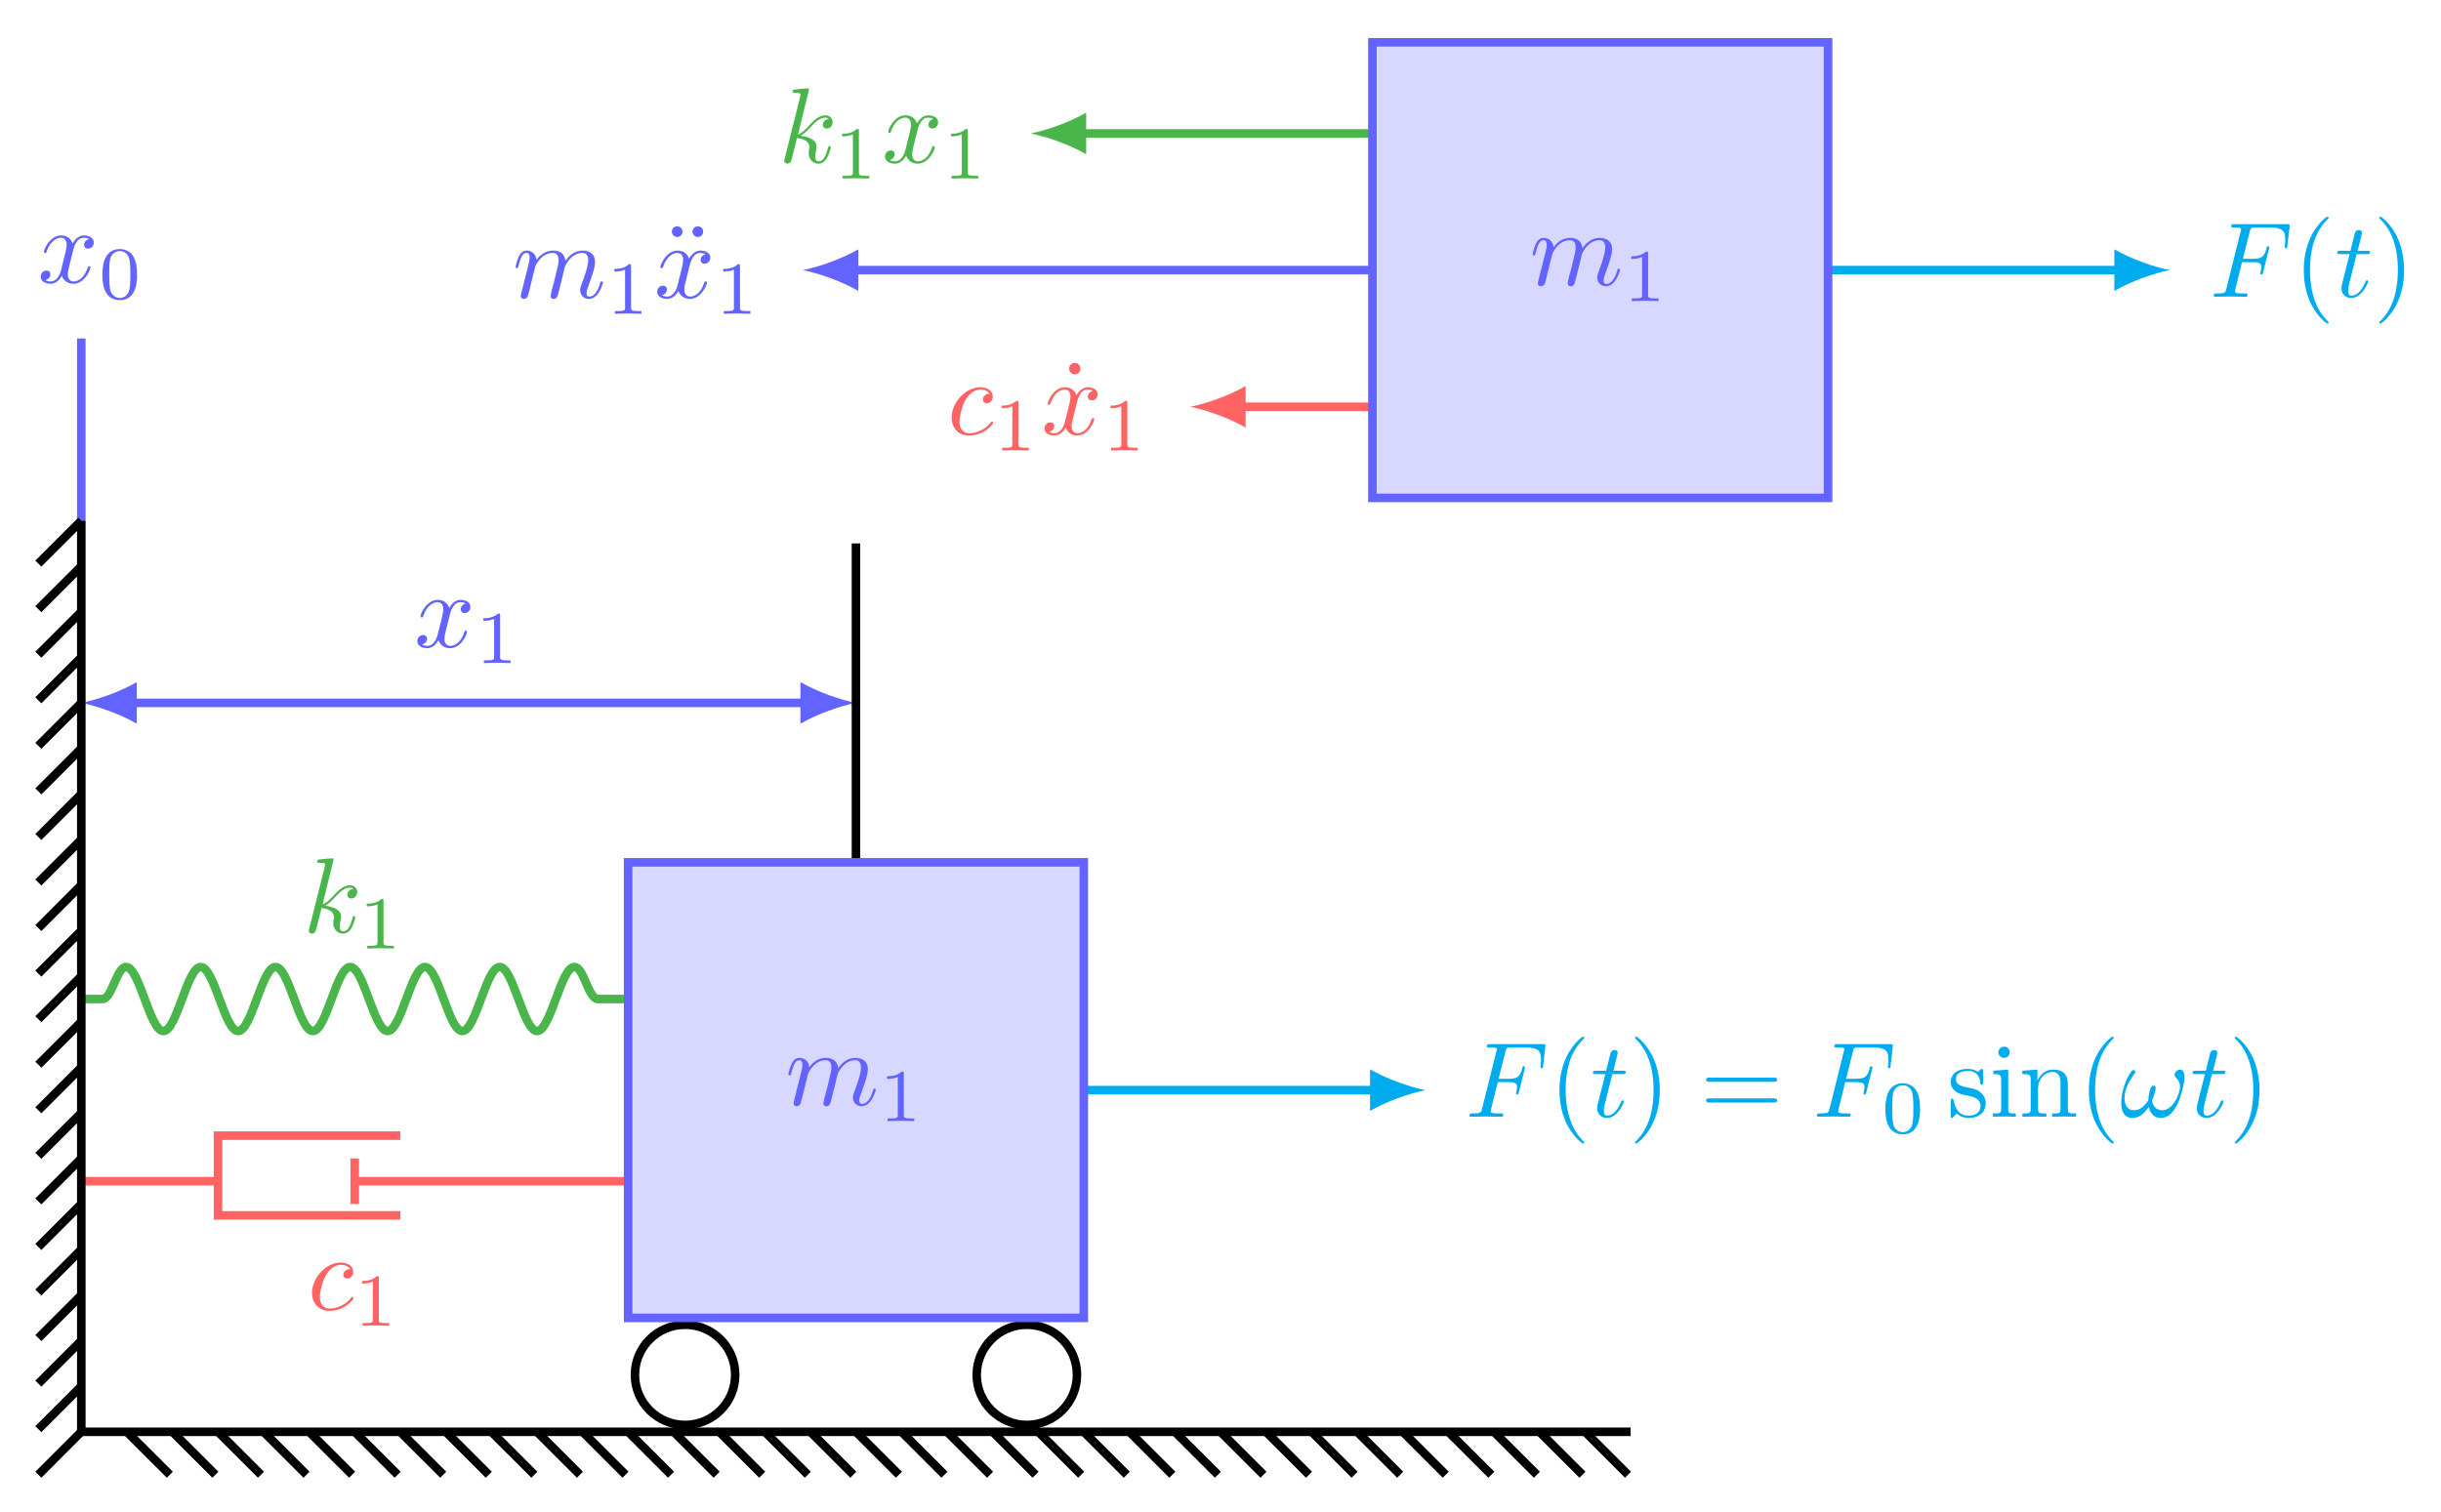 <?xml version="1.0" encoding="UTF-8"?>
<svg xmlns="http://www.w3.org/2000/svg" xmlns:xlink="http://www.w3.org/1999/xlink" width="227.77pt" height="141.14pt" viewBox="0 0 227.77 141.14" version="1.1">
<defs>
<clipPath id="clip1">
  <path d="M 47 112 L 112 112 L 112 140.641 L 47 140.641 Z M 47 112 "/>
</clipPath>
<clipPath id="clip2">
  <path d="M 0.5 78 L 70 78 L 70 108 L 0.5 108 Z M 0.5 78 "/>
</clipPath>
<clipPath id="clip3">
  <path d="M 0.5 37 L 164 37 L 164 140.641 L 0.5 140.641 Z M 0.5 37 "/>
</clipPath>
</defs>
<g id="surface1">
<path style="fill:none;stroke-width:0.797;stroke-linecap:butt;stroke-linejoin:miter;stroke:rgb(0%,67.058%,93.332%);stroke-opacity:1;stroke-miterlimit:10;" d="M 101.129 -101.75 L 128.359 -101.75 " transform="matrix(1,0,0,-1,0,0)"/>
<path style=" stroke:none;fill-rule:nonzero;fill:rgb(0%,67.058%,93.332%);fill-opacity:1;" d="M 133.02 101.75 C 131.641 101.488 129.395 100.711 127.84 99.805 L 127.84 103.691 C 129.395 102.785 131.641 102.008 133.02 101.75 "/>
<path style=" stroke:none;fill-rule:nonzero;fill:rgb(0%,67.058%,93.332%);fill-opacity:1;" d="M 139.754 101.004 L 140.723 101.004 C 141.473 101.004 141.551 101.16 141.551 101.441 C 141.551 101.52 141.551 101.629 141.488 101.941 C 141.457 101.988 141.457 102.02 141.457 102.051 C 141.457 102.129 141.52 102.16 141.566 102.16 C 141.676 102.16 141.676 102.129 141.723 101.957 L 142.27 99.785 C 142.301 99.676 142.301 99.66 142.301 99.629 C 142.301 99.613 142.285 99.52 142.176 99.52 C 142.082 99.52 142.066 99.566 142.035 99.738 C 141.816 100.504 141.598 100.691 140.738 100.691 L 139.832 100.691 L 140.473 98.16 C 140.566 97.801 140.582 97.77 141.02 97.77 L 142.332 97.77 C 143.551 97.77 143.785 98.098 143.785 98.863 C 143.785 99.098 143.785 99.129 143.754 99.41 C 143.738 99.535 143.738 99.551 143.738 99.582 C 143.738 99.629 143.77 99.707 143.863 99.707 C 143.973 99.707 143.973 99.645 143.988 99.457 L 144.191 97.723 C 144.223 97.457 144.176 97.457 143.926 97.457 L 139.035 97.457 C 138.848 97.457 138.738 97.457 138.738 97.66 C 138.738 97.77 138.832 97.77 139.02 97.77 C 139.395 97.77 139.676 97.77 139.676 97.941 C 139.676 97.988 139.676 98.004 139.613 98.191 L 138.301 103.457 C 138.207 103.848 138.191 103.926 137.395 103.926 C 137.223 103.926 137.113 103.926 137.113 104.113 C 137.113 104.238 137.238 104.238 137.27 104.238 C 137.551 104.238 138.301 104.207 138.582 104.207 C 138.91 104.207 139.738 104.238 140.066 104.238 C 140.16 104.238 140.27 104.238 140.27 104.051 C 140.27 103.973 140.223 103.941 140.223 103.941 C 140.191 103.926 140.16 103.926 139.941 103.926 C 139.723 103.926 139.676 103.926 139.426 103.91 C 139.129 103.879 139.098 103.832 139.098 103.707 C 139.098 103.691 139.098 103.629 139.145 103.488 Z M 139.754 101.004 "/>
<path style=" stroke:none;fill-rule:nonzero;fill:rgb(0%,67.058%,93.332%);fill-opacity:1;" d="M 147.824 106.629 C 147.824 106.598 147.824 106.582 147.652 106.41 C 146.418 105.16 146.09 103.27 146.09 101.738 C 146.09 100.004 146.465 98.27 147.699 97.035 C 147.824 96.91 147.824 96.895 147.824 96.863 C 147.824 96.785 147.793 96.754 147.73 96.754 C 147.621 96.754 146.73 97.441 146.137 98.707 C 145.637 99.801 145.512 100.91 145.512 101.738 C 145.512 102.52 145.621 103.723 146.168 104.863 C 146.777 106.082 147.621 106.738 147.73 106.738 C 147.793 106.738 147.824 106.707 147.824 106.629 Z M 147.824 106.629 "/>
<path style=" stroke:none;fill-rule:nonzero;fill:rgb(0%,67.058%,93.332%);fill-opacity:1;" d="M 150.449 100.254 L 151.387 100.254 C 151.59 100.254 151.699 100.254 151.699 100.051 C 151.699 99.941 151.59 99.941 151.418 99.941 L 150.543 99.941 C 150.902 98.52 150.949 98.332 150.949 98.27 C 150.949 98.098 150.824 98.004 150.652 98.004 C 150.621 98.004 150.34 98.004 150.262 98.363 L 149.871 99.941 L 148.934 99.941 C 148.73 99.941 148.637 99.941 148.637 100.129 C 148.637 100.254 148.715 100.254 148.918 100.254 L 149.793 100.254 C 149.074 103.082 149.027 103.254 149.027 103.426 C 149.027 103.973 149.402 104.348 149.949 104.348 C 150.965 104.348 151.527 102.895 151.527 102.816 C 151.527 102.707 151.449 102.707 151.418 102.707 C 151.324 102.707 151.309 102.738 151.262 102.848 C 150.84 103.895 150.309 104.129 149.965 104.129 C 149.762 104.129 149.652 104.004 149.652 103.676 C 149.652 103.426 149.684 103.363 149.715 103.191 Z M 150.449 100.254 "/>
<path style=" stroke:none;fill-rule:nonzero;fill:rgb(0%,67.058%,93.332%);fill-opacity:1;" d="M 154.875 101.738 C 154.875 100.973 154.766 99.77 154.219 98.629 C 153.625 97.41 152.766 96.754 152.672 96.754 C 152.609 96.754 152.562 96.801 152.562 96.863 C 152.562 96.895 152.562 96.91 152.75 97.098 C 153.734 98.082 154.297 99.66 154.297 101.738 C 154.297 103.457 153.938 105.207 152.703 106.457 C 152.562 106.582 152.562 106.598 152.562 106.629 C 152.562 106.691 152.609 106.738 152.672 106.738 C 152.766 106.738 153.672 106.051 154.25 104.785 C 154.766 103.691 154.875 102.582 154.875 101.738 Z M 154.875 101.738 "/>
<path style=" stroke:none;fill-rule:nonzero;fill:rgb(0%,67.058%,93.332%);fill-opacity:1;" d="M 165.48 100.973 C 165.637 100.973 165.824 100.973 165.824 100.785 C 165.824 100.582 165.637 100.582 165.496 100.582 L 159.527 100.582 C 159.387 100.582 159.199 100.582 159.199 100.785 C 159.199 100.973 159.387 100.973 159.527 100.973 Z M 165.496 102.91 C 165.637 102.91 165.824 102.91 165.824 102.707 C 165.824 102.52 165.637 102.52 165.48 102.52 L 159.527 102.52 C 159.387 102.52 159.199 102.52 159.199 102.707 C 159.199 102.91 159.387 102.91 159.527 102.91 Z M 165.496 102.91 "/>
<path style=" stroke:none;fill-rule:nonzero;fill:rgb(0%,67.058%,93.332%);fill-opacity:1;" d="M 172.176 101.004 L 173.145 101.004 C 173.895 101.004 173.973 101.16 173.973 101.441 C 173.973 101.52 173.973 101.629 173.91 101.941 C 173.879 101.988 173.879 102.02 173.879 102.051 C 173.879 102.129 173.941 102.16 173.988 102.16 C 174.098 102.16 174.098 102.129 174.145 101.957 L 174.691 99.785 C 174.723 99.676 174.723 99.66 174.723 99.629 C 174.723 99.613 174.707 99.52 174.598 99.52 C 174.504 99.52 174.488 99.566 174.457 99.738 C 174.238 100.504 174.02 100.691 173.16 100.691 L 172.254 100.691 L 172.895 98.16 C 172.988 97.801 173.004 97.77 173.441 97.77 L 174.754 97.77 C 175.973 97.77 176.207 98.098 176.207 98.863 C 176.207 99.098 176.207 99.129 176.176 99.41 C 176.16 99.535 176.16 99.551 176.16 99.582 C 176.16 99.629 176.191 99.707 176.285 99.707 C 176.395 99.707 176.395 99.645 176.41 99.457 L 176.613 97.723 C 176.645 97.457 176.598 97.457 176.348 97.457 L 171.457 97.457 C 171.27 97.457 171.16 97.457 171.16 97.66 C 171.16 97.77 171.254 97.77 171.441 97.77 C 171.816 97.77 172.098 97.77 172.098 97.941 C 172.098 97.988 172.098 98.004 172.035 98.191 L 170.723 103.457 C 170.629 103.848 170.613 103.926 169.816 103.926 C 169.645 103.926 169.535 103.926 169.535 104.113 C 169.535 104.238 169.66 104.238 169.691 104.238 C 169.973 104.238 170.723 104.207 171.004 104.207 C 171.332 104.207 172.16 104.238 172.488 104.238 C 172.582 104.238 172.691 104.238 172.691 104.051 C 172.691 103.973 172.645 103.941 172.645 103.941 C 172.613 103.926 172.582 103.926 172.363 103.926 C 172.145 103.926 172.098 103.926 171.848 103.91 C 171.551 103.879 171.52 103.832 171.52 103.707 C 171.52 103.691 171.52 103.629 171.566 103.488 Z M 172.176 101.004 "/>
<path style=" stroke:none;fill-rule:nonzero;fill:rgb(0%,67.058%,93.332%);fill-opacity:1;" d="M 179.16 103.516 C 179.16 102.75 179.066 102.188 178.754 101.703 C 178.535 101.391 178.098 101.109 177.551 101.109 C 175.926 101.109 175.926 103.016 175.926 103.516 C 175.926 104.016 175.926 105.875 177.551 105.875 C 179.16 105.875 179.16 104.016 179.16 103.516 Z M 177.551 105.672 C 177.223 105.672 176.801 105.484 176.66 104.922 C 176.566 104.516 176.566 103.938 176.566 103.422 C 176.566 102.906 176.566 102.375 176.66 102 C 176.816 101.453 177.254 101.297 177.551 101.297 C 177.926 101.297 178.285 101.531 178.41 101.938 C 178.52 102.312 178.535 102.812 178.535 103.422 C 178.535 103.938 178.535 104.453 178.441 104.891 C 178.301 105.531 177.832 105.672 177.551 105.672 Z M 177.551 105.672 "/>
<path style=" stroke:none;fill-rule:nonzero;fill:rgb(0%,67.058%,93.332%);fill-opacity:1;" d="M 185.289 102.957 C 185.289 102.441 184.992 102.129 184.867 102.02 C 184.539 101.691 184.148 101.613 183.727 101.535 C 183.164 101.426 182.508 101.301 182.508 100.723 C 182.508 100.363 182.758 99.957 183.617 99.957 C 184.711 99.957 184.773 100.863 184.789 101.16 C 184.789 101.254 184.898 101.254 184.898 101.254 C 185.039 101.254 185.039 101.207 185.039 101.02 L 185.039 100.004 C 185.039 99.848 185.039 99.77 184.93 99.77 C 184.883 99.77 184.852 99.77 184.727 99.895 C 184.695 99.926 184.602 100.02 184.555 100.051 C 184.18 99.77 183.773 99.77 183.617 99.77 C 182.398 99.77 182.023 100.441 182.023 101.004 C 182.023 101.348 182.18 101.629 182.445 101.848 C 182.773 102.098 183.055 102.16 183.773 102.301 C 183.992 102.348 184.805 102.504 184.805 103.223 C 184.805 103.723 184.461 104.129 183.68 104.129 C 182.836 104.129 182.477 103.566 182.289 102.707 C 182.258 102.582 182.258 102.551 182.148 102.551 C 182.023 102.551 182.023 102.613 182.023 102.785 L 182.023 104.113 C 182.023 104.285 182.023 104.348 182.133 104.348 C 182.18 104.348 182.195 104.332 182.383 104.145 C 182.398 104.129 182.398 104.113 182.586 103.926 C 183.023 104.332 183.477 104.348 183.68 104.348 C 184.82 104.348 185.289 103.676 185.289 102.957 Z M 185.289 102.957 "/>
<path style=" stroke:none;fill-rule:nonzero;fill:rgb(0%,67.058%,93.332%);fill-opacity:1;" d="M 188.09 104.238 L 188.09 103.926 C 187.418 103.926 187.387 103.879 187.387 103.488 L 187.387 99.832 L 185.996 99.941 L 185.996 100.254 C 186.637 100.254 186.73 100.316 186.73 100.801 L 186.73 103.488 C 186.73 103.926 186.621 103.926 185.949 103.926 L 185.949 104.238 L 187.043 104.207 C 187.402 104.207 187.746 104.223 188.09 104.238 Z M 187.527 98.223 C 187.527 97.941 187.309 97.691 187.012 97.691 C 186.668 97.691 186.465 97.973 186.465 98.223 C 186.465 98.488 186.699 98.738 186.996 98.738 C 187.34 98.738 187.527 98.473 187.527 98.223 Z M 187.527 98.223 "/>
<path style=" stroke:none;fill-rule:nonzero;fill:rgb(0%,67.058%,93.332%);fill-opacity:1;" d="M 193.719 104.238 L 193.719 103.926 C 193.203 103.926 192.953 103.926 192.953 103.629 L 192.953 101.723 C 192.953 100.863 192.953 100.566 192.641 100.207 C 192.5 100.035 192.172 99.832 191.594 99.832 C 190.859 99.832 190.391 100.254 190.109 100.879 L 190.109 99.832 L 188.703 99.941 L 188.703 100.254 C 189.406 100.254 189.484 100.316 189.484 100.816 L 189.484 103.488 C 189.484 103.926 189.375 103.926 188.703 103.926 L 188.703 104.238 L 189.844 104.207 L 190.953 104.238 L 190.953 103.926 C 190.281 103.926 190.172 103.926 190.172 103.488 L 190.172 101.645 C 190.172 100.613 190.891 100.051 191.516 100.051 C 192.156 100.051 192.266 100.582 192.266 101.16 L 192.266 103.488 C 192.266 103.926 192.156 103.926 191.484 103.926 L 191.484 104.238 L 192.609 104.207 Z M 193.719 104.238 "/>
<path style=" stroke:none;fill-rule:nonzero;fill:rgb(0%,67.058%,93.332%);fill-opacity:1;" d="M 197.227 106.629 C 197.227 106.598 197.227 106.582 197.055 106.41 C 195.82 105.16 195.492 103.27 195.492 101.738 C 195.492 100.004 195.867 98.27 197.102 97.035 C 197.227 96.91 197.227 96.895 197.227 96.863 C 197.227 96.785 197.195 96.754 197.133 96.754 C 197.023 96.754 196.133 97.441 195.539 98.707 C 195.039 99.801 194.914 100.91 194.914 101.738 C 194.914 102.52 195.023 103.723 195.57 104.863 C 196.18 106.082 197.023 106.738 197.133 106.738 C 197.195 106.738 197.227 106.707 197.227 106.629 Z M 197.227 106.629 "/>
<path style=" stroke:none;fill-rule:nonzero;fill:rgb(0%,67.058%,93.332%);fill-opacity:1;" d="M 203.836 100.535 C 203.836 100.082 203.664 99.832 203.43 99.832 C 203.18 99.832 202.914 100.066 202.914 100.301 C 202.914 100.395 202.961 100.504 203.055 100.598 C 203.227 100.754 203.414 101.02 203.414 101.441 C 203.414 101.832 203.211 102.41 202.914 102.863 C 202.617 103.285 202.242 103.629 201.773 103.629 C 201.211 103.629 200.898 103.27 200.805 102.738 C 200.914 102.473 201.148 101.832 201.148 101.551 C 201.148 101.441 201.102 101.332 200.961 101.332 C 200.883 101.332 200.773 101.363 200.695 101.504 C 200.586 101.707 200.461 102.348 200.461 102.707 C 200.133 103.176 199.742 103.629 199.117 103.629 C 198.445 103.629 198.242 103.035 198.242 102.488 C 198.242 101.238 199.258 100.191 199.258 100.066 C 199.258 99.957 199.18 99.879 199.07 99.879 C 198.945 99.879 198.867 100.004 198.805 100.098 C 198.305 100.832 197.93 102.02 197.93 102.926 C 197.93 103.613 198.148 104.348 198.977 104.348 C 199.68 104.348 200.148 103.848 200.508 103.301 C 200.602 103.879 200.992 104.348 201.602 104.348 C 202.383 104.348 202.852 103.738 203.211 102.988 C 203.461 102.504 203.836 101.145 203.836 100.535 Z M 203.836 100.535 "/>
<path style=" stroke:none;fill-rule:nonzero;fill:rgb(0%,67.058%,93.332%);fill-opacity:1;" d="M 206.402 100.254 L 207.34 100.254 C 207.543 100.254 207.652 100.254 207.652 100.051 C 207.652 99.941 207.543 99.941 207.371 99.941 L 206.496 99.941 C 206.855 98.52 206.902 98.332 206.902 98.27 C 206.902 98.098 206.777 98.004 206.605 98.004 C 206.574 98.004 206.293 98.004 206.215 98.363 L 205.824 99.941 L 204.887 99.941 C 204.684 99.941 204.59 99.941 204.59 100.129 C 204.59 100.254 204.668 100.254 204.871 100.254 L 205.746 100.254 C 205.027 103.082 204.98 103.254 204.98 103.426 C 204.98 103.973 205.355 104.348 205.902 104.348 C 206.918 104.348 207.48 102.895 207.48 102.816 C 207.48 102.707 207.402 102.707 207.371 102.707 C 207.277 102.707 207.262 102.738 207.215 102.848 C 206.793 103.895 206.262 104.129 205.918 104.129 C 205.715 104.129 205.605 104.004 205.605 103.676 C 205.605 103.426 205.637 103.363 205.668 103.191 Z M 206.402 100.254 "/>
<path style=" stroke:none;fill-rule:nonzero;fill:rgb(0%,67.058%,93.332%);fill-opacity:1;" d="M 210.836 101.738 C 210.836 100.973 210.727 99.77 210.18 98.629 C 209.586 97.41 208.727 96.754 208.633 96.754 C 208.57 96.754 208.523 96.801 208.523 96.863 C 208.523 96.895 208.523 96.91 208.711 97.098 C 209.695 98.082 210.258 99.66 210.258 101.738 C 210.258 103.457 209.898 105.207 208.664 106.457 C 208.523 106.582 208.523 106.598 208.523 106.629 C 208.523 106.691 208.57 106.738 208.633 106.738 C 208.727 106.738 209.633 106.051 210.211 104.785 C 210.727 103.691 210.836 102.582 210.836 101.738 Z M 210.836 101.738 "/>
<path style="fill:none;stroke-width:0.797;stroke-linecap:butt;stroke-linejoin:miter;stroke:rgb(38.823%,38.823%,100%);stroke-opacity:1;stroke-miterlimit:10;" d="M 12.25 -65.605 L 75.207 -65.605 " transform="matrix(1,0,0,-1,0,0)"/>
<path style=" stroke:none;fill-rule:nonzero;fill:rgb(38.823%,38.823%,100%);fill-opacity:1;" d="M 7.586 65.605 C 8.969 65.867 11.211 66.641 12.766 67.551 L 12.766 63.664 C 11.211 64.57 8.969 65.348 7.586 65.605 "/>
<path style=" stroke:none;fill-rule:nonzero;fill:rgb(38.823%,38.823%,100%);fill-opacity:1;" d="M 79.871 65.605 C 78.488 65.348 76.242 64.57 74.688 63.664 L 74.688 67.551 C 76.242 66.641 78.488 65.867 79.871 65.605 "/>
<path style=" stroke:none;fill-rule:nonzero;fill:rgb(38.823%,38.823%,100%);fill-opacity:1;" d="M 41.973 57.379 C 42.035 57.129 42.27 56.207 42.957 56.207 C 43.004 56.207 43.254 56.207 43.457 56.332 C 43.176 56.395 42.988 56.629 42.988 56.879 C 42.988 57.035 43.098 57.223 43.363 57.223 C 43.582 57.223 43.895 57.051 43.895 56.645 C 43.895 56.129 43.316 55.988 42.973 55.988 C 42.395 55.988 42.051 56.52 41.926 56.738 C 41.676 56.082 41.145 55.988 40.848 55.988 C 39.816 55.988 39.238 57.27 39.238 57.52 C 39.238 57.629 39.348 57.629 39.363 57.629 C 39.441 57.629 39.473 57.598 39.488 57.52 C 39.832 56.457 40.488 56.207 40.832 56.207 C 41.02 56.207 41.363 56.301 41.363 56.879 C 41.363 57.191 41.191 57.848 40.832 59.254 C 40.676 59.863 40.316 60.285 39.879 60.285 C 39.816 60.285 39.598 60.285 39.379 60.16 C 39.629 60.098 39.848 59.895 39.848 59.613 C 39.848 59.348 39.629 59.27 39.488 59.27 C 39.176 59.27 38.941 59.52 38.941 59.848 C 38.941 60.301 39.426 60.504 39.863 60.504 C 40.535 60.504 40.895 59.801 40.91 59.754 C 41.035 60.113 41.395 60.504 41.988 60.504 C 43.02 60.504 43.582 59.223 43.582 58.973 C 43.582 58.863 43.504 58.863 43.473 58.863 C 43.379 58.863 43.363 58.91 43.332 58.973 C 43.004 60.051 42.332 60.285 42.02 60.285 C 41.629 60.285 41.473 59.973 41.473 59.629 C 41.473 59.41 41.52 59.191 41.629 58.754 Z M 41.973 57.379 "/>
<path style=" stroke:none;fill-rule:nonzero;fill:rgb(38.823%,38.823%,100%);fill-opacity:1;" d="M 46.668 57.449 C 46.668 57.262 46.668 57.262 46.465 57.262 C 46.012 57.699 45.387 57.699 45.105 57.699 L 45.105 57.949 C 45.262 57.949 45.73 57.949 46.105 57.762 L 46.105 61.309 C 46.105 61.543 46.105 61.637 45.418 61.637 L 45.152 61.637 L 45.152 61.887 C 45.277 61.887 46.137 61.855 46.387 61.855 C 46.605 61.855 47.48 61.887 47.637 61.887 L 47.637 61.637 L 47.371 61.637 C 46.668 61.637 46.668 61.543 46.668 61.309 Z M 46.668 57.449 "/>
<path style="fill:none;stroke-width:0.797;stroke-linecap:butt;stroke-linejoin:miter;stroke:rgb(38.823%,38.823%,100%);stroke-opacity:1;stroke-miterlimit:10;" d="M 7.586 -48.598 L 7.586 -31.59 " transform="matrix(1,0,0,-1,0,0)"/>
<path style=" stroke:none;fill-rule:nonzero;fill:rgb(38.823%,38.823%,100%);fill-opacity:1;" d="M 6.828 23.363 C 6.891 23.113 7.125 22.191 7.812 22.191 C 7.859 22.191 8.109 22.191 8.312 22.316 C 8.031 22.379 7.844 22.613 7.844 22.863 C 7.844 23.02 7.953 23.207 8.219 23.207 C 8.438 23.207 8.75 23.035 8.75 22.629 C 8.75 22.113 8.172 21.973 7.828 21.973 C 7.25 21.973 6.906 22.504 6.781 22.723 C 6.531 22.066 6 21.973 5.703 21.973 C 4.672 21.973 4.094 23.254 4.094 23.504 C 4.094 23.613 4.203 23.613 4.219 23.613 C 4.297 23.613 4.328 23.582 4.344 23.504 C 4.688 22.441 5.344 22.191 5.688 22.191 C 5.875 22.191 6.219 22.285 6.219 22.863 C 6.219 23.176 6.047 23.832 5.688 25.238 C 5.531 25.848 5.172 26.27 4.734 26.27 C 4.672 26.27 4.453 26.27 4.234 26.145 C 4.484 26.082 4.703 25.879 4.703 25.598 C 4.703 25.332 4.484 25.254 4.344 25.254 C 4.031 25.254 3.797 25.504 3.797 25.832 C 3.797 26.285 4.281 26.488 4.719 26.488 C 5.391 26.488 5.75 25.785 5.766 25.738 C 5.891 26.098 6.25 26.488 6.844 26.488 C 7.875 26.488 8.438 25.207 8.438 24.957 C 8.438 24.848 8.359 24.848 8.328 24.848 C 8.234 24.848 8.219 24.895 8.188 24.957 C 7.859 26.035 7.188 26.27 6.875 26.27 C 6.484 26.27 6.328 25.957 6.328 25.613 C 6.328 25.395 6.375 25.176 6.484 24.738 Z M 6.828 23.363 "/>
<path style=" stroke:none;fill-rule:nonzero;fill:rgb(38.823%,38.823%,100%);fill-opacity:1;" d="M 12.789 25.652 C 12.789 24.887 12.695 24.324 12.383 23.84 C 12.164 23.527 11.727 23.246 11.18 23.246 C 9.555 23.246 9.555 25.152 9.555 25.652 C 9.555 26.152 9.555 28.012 11.18 28.012 C 12.789 28.012 12.789 26.152 12.789 25.652 Z M 11.18 27.809 C 10.852 27.809 10.43 27.621 10.289 27.059 C 10.195 26.652 10.195 26.074 10.195 25.559 C 10.195 25.043 10.195 24.512 10.289 24.137 C 10.445 23.59 10.883 23.434 11.18 23.434 C 11.555 23.434 11.914 23.668 12.039 24.074 C 12.148 24.449 12.164 24.949 12.164 25.559 C 12.164 26.074 12.164 26.59 12.07 27.027 C 11.93 27.668 11.461 27.809 11.18 27.809 Z M 11.18 27.809 "/>
<g clip-path="url(#clip1)" clip-rule="nonzero">
<path style="fill:none;stroke-width:0.797;stroke-linecap:butt;stroke-linejoin:miter;stroke:rgb(0%,0%,0%);stroke-opacity:1;stroke-miterlimit:10;" d="M 100.492 -128.324 C 100.492 -125.742 98.398 -123.648 95.816 -123.648 C 93.23 -123.648 91.137 -125.742 91.137 -128.324 C 91.137 -130.906 93.23 -133 95.816 -133 C 98.398 -133 100.492 -130.906 100.492 -128.324 Z M 68.602 -128.324 C 68.602 -125.742 66.508 -123.648 63.926 -123.648 C 61.34 -123.648 59.246 -125.742 59.246 -128.324 C 59.246 -130.906 61.34 -133 63.926 -133 C 66.508 -133 68.602 -130.906 68.602 -128.324 Z M 68.602 -128.324 " transform="matrix(1,0,0,-1,0,0)"/>
</g>
<path style="fill:none;stroke-width:0.797;stroke-linecap:butt;stroke-linejoin:miter;stroke:rgb(100%,38.823%,38.823%);stroke-opacity:1;stroke-miterlimit:10;" d="M 7.586 -110.254 L 20.344 -110.254 M 37.352 -113.441 L 20.344 -113.441 L 20.344 -106 L 37.352 -106 " transform="matrix(1,0,0,-1,0,0)"/>
<path style="fill:none;stroke-width:0.797;stroke-linecap:butt;stroke-linejoin:miter;stroke:rgb(100%,38.823%,38.823%);stroke-opacity:1;stroke-miterlimit:10;" d="M 33.098 -112.379 L 33.098 -108.125 M 33.098 -110.254 L 58.609 -110.254 " transform="matrix(1,0,0,-1,0,0)"/>
<path style=" stroke:none;fill-rule:nonzero;fill:rgb(100%,38.823%,38.823%);fill-opacity:1;" d="M 32.66 118.465 C 32.488 118.465 32.363 118.465 32.223 118.59 C 32.051 118.746 32.035 118.918 32.035 118.98 C 32.035 119.23 32.223 119.34 32.41 119.34 C 32.691 119.34 32.957 119.09 32.957 118.699 C 32.957 118.215 32.488 117.84 31.785 117.84 C 30.441 117.84 29.113 119.262 29.113 120.668 C 29.113 121.574 29.691 122.355 30.738 122.355 C 32.16 122.355 32.988 121.293 32.988 121.184 C 32.988 121.121 32.941 121.043 32.879 121.043 C 32.816 121.043 32.801 121.074 32.738 121.152 C 31.957 122.137 30.863 122.137 30.754 122.137 C 30.129 122.137 29.848 121.652 29.848 121.043 C 29.848 120.637 30.051 119.668 30.395 119.059 C 30.707 118.48 31.254 118.059 31.801 118.059 C 32.129 118.059 32.52 118.184 32.66 118.465 Z M 32.66 118.465 "/>
<path style=" stroke:none;fill-rule:nonzero;fill:rgb(100%,38.823%,38.823%);fill-opacity:1;" d="M 35.348 119.305 C 35.348 119.117 35.348 119.117 35.145 119.117 C 34.691 119.555 34.066 119.555 33.785 119.555 L 33.785 119.805 C 33.941 119.805 34.41 119.805 34.785 119.617 L 34.785 123.164 C 34.785 123.398 34.785 123.492 34.098 123.492 L 33.832 123.492 L 33.832 123.742 C 33.957 123.742 34.816 123.711 35.066 123.711 C 35.285 123.711 36.16 123.742 36.316 123.742 L 36.316 123.492 L 36.051 123.492 C 35.348 123.492 35.348 123.398 35.348 123.164 Z M 35.348 119.305 "/>
<g clip-path="url(#clip2)" clip-rule="nonzero">
<path style="fill:none;stroke-width:0.797;stroke-linecap:butt;stroke-linejoin:miter;stroke:rgb(29.019%,70.979%,29.019%);stroke-opacity:1;stroke-miterlimit:10;" d="M 7.586 -93.246 L 9.578 -93.246 C 10.449 -93.246 10.887 -90.258 11.758 -90.258 C 12.391 -90.258 12.934 -91.715 13.5 -93.246 C 14.07 -94.773 14.613 -96.234 15.246 -96.234 C 15.875 -96.234 16.418 -94.773 16.988 -93.246 C 17.555 -91.715 18.102 -90.258 18.73 -90.258 C 19.363 -90.258 19.906 -91.715 20.477 -93.246 C 21.043 -94.773 21.586 -96.234 22.219 -96.234 C 22.852 -96.234 23.395 -94.773 23.961 -93.246 C 24.531 -91.715 25.074 -90.258 25.707 -90.258 C 26.336 -90.258 26.879 -91.715 27.449 -93.246 C 28.016 -94.773 28.562 -96.234 29.191 -96.234 C 29.824 -96.234 30.367 -94.773 30.938 -93.246 C 31.504 -91.715 32.047 -90.258 32.68 -90.258 C 33.312 -90.258 33.855 -91.715 34.422 -93.246 C 34.992 -94.773 35.535 -96.234 36.168 -96.234 C 36.797 -96.234 37.34 -94.773 37.91 -93.246 C 38.477 -91.715 39.023 -90.258 39.652 -90.258 C 40.285 -90.258 40.828 -91.715 41.398 -93.246 C 41.965 -94.773 42.508 -96.234 43.141 -96.234 C 43.77 -96.234 44.316 -94.773 44.883 -93.246 C 45.453 -91.715 45.996 -90.258 46.629 -90.258 C 47.258 -90.258 47.801 -91.715 48.371 -93.246 C 48.938 -94.773 49.484 -96.234 50.113 -96.234 C 50.746 -96.234 51.289 -94.773 51.859 -93.246 C 52.426 -91.715 52.969 -90.258 53.602 -90.258 C 54.473 -90.258 54.91 -93.246 55.781 -93.246 L 58.609 -93.246 " transform="matrix(1,0,0,-1,0,0)"/>
</g>
<path style=" stroke:none;fill-rule:nonzero;fill:rgb(29.019%,70.979%,29.019%);fill-opacity:1;" d="M 31.129 80.223 C 31.129 80.223 31.129 80.113 31.004 80.113 C 30.77 80.113 30.051 80.191 29.785 80.223 C 29.707 80.223 29.598 80.238 29.598 80.41 C 29.598 80.535 29.691 80.535 29.832 80.535 C 30.316 80.535 30.332 80.598 30.332 80.707 L 30.301 80.91 L 28.863 86.645 C 28.816 86.785 28.816 86.801 28.816 86.863 C 28.816 87.098 29.02 87.145 29.113 87.145 C 29.238 87.145 29.379 87.051 29.441 86.941 C 29.488 86.848 29.941 85.004 30.004 84.754 C 30.348 84.785 31.16 84.941 31.16 85.598 C 31.16 85.676 31.16 85.707 31.129 85.816 C 31.113 85.926 31.098 86.051 31.098 86.16 C 31.098 86.738 31.488 87.145 32.004 87.145 C 32.301 87.145 32.582 86.988 32.801 86.613 C 33.051 86.176 33.16 85.629 33.16 85.613 C 33.16 85.504 33.066 85.504 33.035 85.504 C 32.941 85.504 32.926 85.551 32.895 85.691 C 32.691 86.41 32.473 86.926 32.035 86.926 C 31.832 86.926 31.707 86.816 31.707 86.457 C 31.707 86.285 31.754 86.051 31.785 85.895 C 31.832 85.723 31.832 85.691 31.832 85.582 C 31.832 84.941 31.207 84.66 30.348 84.535 C 30.66 84.363 30.988 84.051 31.207 83.801 C 31.691 83.27 32.145 82.848 32.629 82.848 C 32.691 82.848 32.707 82.848 32.723 82.863 C 32.848 82.879 32.848 82.879 32.941 82.941 C 32.957 82.941 32.957 82.957 32.973 82.973 C 32.504 83.004 32.41 83.395 32.41 83.52 C 32.41 83.676 32.52 83.863 32.785 83.863 C 33.051 83.863 33.332 83.645 33.332 83.254 C 33.332 82.957 33.098 82.629 32.66 82.629 C 32.379 82.629 31.926 82.707 31.207 83.504 C 30.863 83.879 30.473 84.285 30.098 84.426 Z M 31.129 80.223 "/>
<path style=" stroke:none;fill-rule:nonzero;fill:rgb(29.019%,70.979%,29.019%);fill-opacity:1;" d="M 35.785 84.094 C 35.785 83.906 35.785 83.906 35.582 83.906 C 35.129 84.344 34.504 84.344 34.223 84.344 L 34.223 84.594 C 34.379 84.594 34.848 84.594 35.223 84.406 L 35.223 87.953 C 35.223 88.188 35.223 88.281 34.535 88.281 L 34.27 88.281 L 34.27 88.531 C 34.395 88.531 35.254 88.5 35.504 88.5 C 35.723 88.5 36.598 88.531 36.754 88.531 L 36.754 88.281 L 36.488 88.281 C 35.785 88.281 35.785 88.188 35.785 87.953 Z M 35.785 84.094 "/>
<path style="fill:none;stroke-width:0.797;stroke-linecap:butt;stroke-linejoin:miter;stroke:rgb(0%,0%,0%);stroke-opacity:1;stroke-miterlimit:10;" d="M 79.871 -101.75 L 79.871 -50.723 " transform="matrix(1,0,0,-1,0,0)"/>
<path style="fill-rule:nonzero;fill:rgb(84.312%,84.312%,100%);fill-opacity:1;stroke-width:0.797;stroke-linecap:butt;stroke-linejoin:miter;stroke:rgb(38.823%,38.823%,100%);stroke-opacity:1;stroke-miterlimit:10;" d="M 58.609 -80.488 L 101.129 -80.488 L 101.129 -123.008 L 58.609 -123.008 Z M 58.609 -80.488 " transform="matrix(1,0,0,-1,0,0)"/>
<path style=" stroke:none;fill-rule:nonzero;fill:rgb(38.823%,38.823%,100%);fill-opacity:1;" d="M 74.137 102.551 C 74.105 102.707 74.043 102.941 74.043 102.988 C 74.043 103.16 74.184 103.254 74.34 103.254 C 74.465 103.254 74.637 103.176 74.715 102.973 C 74.715 102.957 74.84 102.488 74.902 102.238 L 75.121 101.348 C 75.168 101.113 75.23 100.895 75.293 100.676 C 75.324 100.504 75.402 100.207 75.418 100.176 C 75.559 99.863 76.09 98.957 77.043 98.957 C 77.496 98.957 77.574 99.332 77.574 99.66 C 77.574 99.91 77.512 100.191 77.434 100.488 L 77.152 101.645 L 76.949 102.395 C 76.918 102.598 76.824 102.941 76.824 102.988 C 76.824 103.16 76.965 103.254 77.105 103.254 C 77.418 103.254 77.48 103.004 77.559 102.691 C 77.699 102.129 78.074 100.676 78.152 100.285 C 78.184 100.16 78.715 98.957 79.809 98.957 C 80.23 98.957 80.34 99.301 80.34 99.66 C 80.34 100.223 79.918 101.363 79.715 101.895 C 79.637 102.129 79.59 102.238 79.59 102.441 C 79.59 102.91 79.934 103.254 80.402 103.254 C 81.34 103.254 81.715 101.801 81.715 101.723 C 81.715 101.613 81.621 101.613 81.59 101.613 C 81.496 101.613 81.496 101.645 81.449 101.801 C 81.293 102.332 80.98 103.035 80.434 103.035 C 80.262 103.035 80.184 102.941 80.184 102.707 C 80.184 102.457 80.277 102.223 80.371 102.004 C 80.559 101.473 80.98 100.379 80.98 99.801 C 80.98 99.16 80.574 98.738 79.824 98.738 C 79.09 98.738 78.574 99.176 78.199 99.707 C 78.199 99.582 78.168 99.238 77.887 99.004 C 77.637 98.785 77.324 98.738 77.074 98.738 C 76.168 98.738 75.684 99.379 75.512 99.613 C 75.465 99.035 75.043 98.738 74.59 98.738 C 74.137 98.738 73.949 99.129 73.855 99.301 C 73.684 99.66 73.559 100.238 73.559 100.27 C 73.559 100.379 73.652 100.379 73.668 100.379 C 73.777 100.379 73.777 100.363 73.84 100.145 C 74.012 99.441 74.215 98.957 74.574 98.957 C 74.73 98.957 74.871 99.035 74.871 99.41 C 74.871 99.629 74.84 99.738 74.715 100.254 Z M 74.137 102.551 "/>
<path style=" stroke:none;fill-rule:nonzero;fill:rgb(38.823%,38.823%,100%);fill-opacity:1;" d="M 84.336 100.203 C 84.336 100.016 84.336 100.016 84.133 100.016 C 83.68 100.453 83.055 100.453 82.773 100.453 L 82.773 100.703 C 82.93 100.703 83.398 100.703 83.773 100.516 L 83.773 104.062 C 83.773 104.297 83.773 104.391 83.086 104.391 L 82.82 104.391 L 82.82 104.641 C 82.945 104.641 83.805 104.609 84.055 104.609 C 84.273 104.609 85.148 104.641 85.305 104.641 L 85.305 104.391 L 85.039 104.391 C 84.336 104.391 84.336 104.297 84.336 104.062 Z M 84.336 100.203 "/>
<path style="fill:none;stroke-width:0.797;stroke-linecap:butt;stroke-linejoin:miter;stroke:rgb(0%,0%,0%);stroke-opacity:1;stroke-miterlimit:10;" d="M 7.586 -48.598 L 7.586 -133.641 L 152.152 -133.641 " transform="matrix(1,0,0,-1,0,0)"/>
<g clip-path="url(#clip3)" clip-rule="nonzero">
<path style="fill:none;stroke-width:0.797;stroke-linecap:butt;stroke-linejoin:miter;stroke:rgb(0%,0%,0%);stroke-opacity:1;stroke-miterlimit:10;" d="M 7.586 -48.598 L 3.578 -52.605 M 7.586 -52.852 L 3.578 -56.859 M 7.586 -57.102 L 3.578 -61.109 M 7.586 -61.355 L 3.578 -65.363 M 7.586 -65.605 L 3.578 -69.613 M 7.586 -69.859 L 3.578 -73.867 M 7.586 -74.109 L 3.578 -78.121 M 7.586 -78.363 L 3.578 -82.371 M 7.586 -82.613 L 3.578 -86.625 M 7.586 -86.867 L 3.578 -90.875 M 7.586 -91.117 L 3.578 -95.129 M 7.586 -95.371 L 3.578 -99.379 M 7.586 -99.621 L 3.578 -103.633 M 7.586 -103.875 L 3.578 -107.883 M 7.586 -108.125 L 3.578 -112.137 M 7.586 -112.379 L 3.578 -116.387 M 7.586 -116.629 L 3.578 -120.641 M 7.586 -120.883 L 3.578 -124.891 M 7.586 -125.133 L 3.578 -129.145 M 7.586 -129.387 L 3.578 -133.395 M 7.586 -133.637 L 3.578 -137.648 M 11.836 -133.641 L 15.848 -137.648 M 16.09 -133.641 L 20.098 -137.648 M 20.34 -133.641 L 24.352 -137.648 M 24.594 -133.641 L 28.602 -137.648 M 28.844 -133.641 L 32.855 -137.648 M 33.098 -133.641 L 37.105 -137.648 M 37.348 -133.641 L 41.359 -137.648 M 41.602 -133.641 L 45.609 -137.648 M 45.852 -133.641 L 49.863 -137.648 M 50.105 -133.641 L 54.113 -137.648 M 54.359 -133.641 L 58.367 -137.648 M 58.609 -133.641 L 62.617 -137.648 M 62.863 -133.641 L 66.871 -137.648 M 67.113 -133.641 L 71.121 -137.648 M 71.367 -133.641 L 75.375 -137.648 M 75.617 -133.641 L 79.625 -137.648 M 79.871 -133.641 L 83.879 -137.648 M 84.121 -133.641 L 88.129 -137.648 M 88.375 -133.641 L 92.383 -137.648 M 92.625 -133.641 L 96.633 -137.648 M 96.879 -133.641 L 100.887 -137.648 M 101.129 -133.641 L 105.137 -137.648 M 105.383 -133.641 L 109.391 -137.648 M 109.633 -133.641 L 113.641 -137.648 M 113.887 -133.641 L 117.895 -137.648 M 118.137 -133.641 L 122.145 -137.648 M 122.391 -133.641 L 126.398 -137.648 M 126.641 -133.641 L 130.652 -137.648 M 130.895 -133.641 L 134.902 -137.648 M 135.145 -133.641 L 139.156 -137.648 M 139.398 -133.641 L 143.406 -137.648 M 143.648 -133.641 L 147.66 -137.648 M 147.902 -133.641 L 151.91 -137.648 " transform="matrix(1,0,0,-1,0,0)"/>
</g>
<path style="fill:none;stroke-width:0.797;stroke-linecap:butt;stroke-linejoin:miter;stroke:rgb(0%,67.058%,93.332%);stroke-opacity:1;stroke-miterlimit:10;" d="M 170.578 -25.211 L 197.809 -25.211 " transform="matrix(1,0,0,-1,0,0)"/>
<path style=" stroke:none;fill-rule:nonzero;fill:rgb(0%,67.058%,93.332%);fill-opacity:1;" d="M 202.469 25.211 C 201.09 24.953 198.844 24.176 197.289 23.27 L 197.289 27.156 C 198.844 26.246 201.09 25.473 202.469 25.211 "/>
<path style=" stroke:none;fill-rule:nonzero;fill:rgb(0%,67.058%,93.332%);fill-opacity:1;" d="M 209.203 24.469 L 210.172 24.469 C 210.922 24.469 211 24.625 211 24.906 C 211 24.984 211 25.094 210.938 25.406 C 210.906 25.453 210.906 25.484 210.906 25.516 C 210.906 25.594 210.969 25.625 211.016 25.625 C 211.125 25.625 211.125 25.594 211.172 25.422 L 211.719 23.25 C 211.75 23.141 211.75 23.125 211.75 23.094 C 211.75 23.078 211.734 22.984 211.625 22.984 C 211.531 22.984 211.516 23.031 211.484 23.203 C 211.266 23.969 211.047 24.156 210.188 24.156 L 209.281 24.156 L 209.922 21.625 C 210.016 21.266 210.031 21.234 210.469 21.234 L 211.781 21.234 C 213 21.234 213.234 21.562 213.234 22.328 C 213.234 22.562 213.234 22.594 213.203 22.875 C 213.188 23 213.188 23.016 213.188 23.047 C 213.188 23.094 213.219 23.172 213.312 23.172 C 213.422 23.172 213.422 23.109 213.438 22.922 L 213.641 21.188 C 213.672 20.922 213.625 20.922 213.375 20.922 L 208.484 20.922 C 208.297 20.922 208.188 20.922 208.188 21.125 C 208.188 21.234 208.281 21.234 208.469 21.234 C 208.844 21.234 209.125 21.234 209.125 21.406 C 209.125 21.453 209.125 21.469 209.062 21.656 L 207.75 26.922 C 207.656 27.312 207.641 27.391 206.844 27.391 C 206.672 27.391 206.562 27.391 206.562 27.578 C 206.562 27.703 206.688 27.703 206.719 27.703 C 207 27.703 207.75 27.672 208.031 27.672 C 208.359 27.672 209.188 27.703 209.516 27.703 C 209.609 27.703 209.719 27.703 209.719 27.516 C 209.719 27.438 209.672 27.406 209.672 27.406 C 209.641 27.391 209.609 27.391 209.391 27.391 C 209.172 27.391 209.125 27.391 208.875 27.375 C 208.578 27.344 208.547 27.297 208.547 27.172 C 208.547 27.156 208.547 27.094 208.594 26.953 Z M 209.203 24.469 "/>
<path style=" stroke:none;fill-rule:nonzero;fill:rgb(0%,67.058%,93.332%);fill-opacity:1;" d="M 217.277 30.094 C 217.277 30.062 217.277 30.047 217.105 29.875 C 215.871 28.625 215.543 26.734 215.543 25.203 C 215.543 23.469 215.918 21.734 217.152 20.5 C 217.277 20.375 217.277 20.359 217.277 20.328 C 217.277 20.25 217.246 20.219 217.184 20.219 C 217.074 20.219 216.184 20.906 215.59 22.172 C 215.09 23.266 214.965 24.375 214.965 25.203 C 214.965 25.984 215.074 27.188 215.621 28.328 C 216.23 29.547 217.074 30.203 217.184 30.203 C 217.246 30.203 217.277 30.172 217.277 30.094 Z M 217.277 30.094 "/>
<path style=" stroke:none;fill-rule:nonzero;fill:rgb(0%,67.058%,93.332%);fill-opacity:1;" d="M 219.898 23.719 L 220.836 23.719 C 221.039 23.719 221.148 23.719 221.148 23.516 C 221.148 23.406 221.039 23.406 220.867 23.406 L 219.992 23.406 C 220.352 21.984 220.398 21.797 220.398 21.734 C 220.398 21.562 220.273 21.469 220.102 21.469 C 220.07 21.469 219.789 21.469 219.711 21.828 L 219.32 23.406 L 218.383 23.406 C 218.18 23.406 218.086 23.406 218.086 23.594 C 218.086 23.719 218.164 23.719 218.367 23.719 L 219.242 23.719 C 218.523 26.547 218.477 26.719 218.477 26.891 C 218.477 27.438 218.852 27.812 219.398 27.812 C 220.414 27.812 220.977 26.359 220.977 26.281 C 220.977 26.172 220.898 26.172 220.867 26.172 C 220.773 26.172 220.758 26.203 220.711 26.312 C 220.289 27.359 219.758 27.594 219.414 27.594 C 219.211 27.594 219.102 27.469 219.102 27.141 C 219.102 26.891 219.133 26.828 219.164 26.656 Z M 219.898 23.719 "/>
<path style=" stroke:none;fill-rule:nonzero;fill:rgb(0%,67.058%,93.332%);fill-opacity:1;" d="M 224.324 25.203 C 224.324 24.438 224.215 23.234 223.668 22.094 C 223.074 20.875 222.215 20.219 222.121 20.219 C 222.059 20.219 222.012 20.266 222.012 20.328 C 222.012 20.359 222.012 20.375 222.199 20.562 C 223.184 21.547 223.746 23.125 223.746 25.203 C 223.746 26.922 223.387 28.672 222.152 29.922 C 222.012 30.047 222.012 30.062 222.012 30.094 C 222.012 30.156 222.059 30.203 222.121 30.203 C 222.215 30.203 223.121 29.516 223.699 28.25 C 224.215 27.156 224.324 26.047 224.324 25.203 Z M 224.324 25.203 "/>
<path style="fill:none;stroke-width:0.797;stroke-linecap:butt;stroke-linejoin:miter;stroke:rgb(100%,38.823%,38.823%);stroke-opacity:1;stroke-miterlimit:10;" d="M 128.059 -37.969 L 115.715 -37.969 " transform="matrix(1,0,0,-1,0,0)"/>
<path style=" stroke:none;fill-rule:nonzero;fill:rgb(100%,38.823%,38.823%);fill-opacity:1;" d="M 111.051 37.969 C 112.434 38.227 114.68 39.004 116.23 39.91 L 116.23 36.027 C 114.68 36.934 112.434 37.711 111.051 37.969 "/>
<path style=" stroke:none;fill-rule:nonzero;fill:rgb(100%,38.823%,38.823%);fill-opacity:1;" d="M 92.34 36.766 C 92.168 36.766 92.043 36.766 91.902 36.891 C 91.73 37.047 91.715 37.219 91.715 37.281 C 91.715 37.531 91.902 37.641 92.09 37.641 C 92.371 37.641 92.637 37.391 92.637 37 C 92.637 36.516 92.168 36.141 91.465 36.141 C 90.121 36.141 88.793 37.562 88.793 38.969 C 88.793 39.875 89.371 40.656 90.418 40.656 C 91.84 40.656 92.668 39.594 92.668 39.484 C 92.668 39.422 92.621 39.344 92.559 39.344 C 92.496 39.344 92.48 39.375 92.418 39.453 C 91.637 40.438 90.543 40.438 90.434 40.438 C 89.809 40.438 89.527 39.953 89.527 39.344 C 89.527 38.938 89.73 37.969 90.074 37.359 C 90.387 36.781 90.934 36.359 91.48 36.359 C 91.809 36.359 92.199 36.484 92.34 36.766 Z M 92.34 36.766 "/>
<path style=" stroke:none;fill-rule:nonzero;fill:rgb(100%,38.823%,38.823%);fill-opacity:1;" d="M 95.027 37.605 C 95.027 37.418 95.027 37.418 94.824 37.418 C 94.371 37.855 93.746 37.855 93.465 37.855 L 93.465 38.105 C 93.621 38.105 94.09 38.105 94.465 37.918 L 94.465 41.465 C 94.465 41.699 94.465 41.793 93.777 41.793 L 93.512 41.793 L 93.512 42.043 C 93.637 42.043 94.496 42.012 94.746 42.012 C 94.965 42.012 95.84 42.043 95.996 42.043 L 95.996 41.793 L 95.73 41.793 C 95.027 41.793 95.027 41.699 95.027 41.465 Z M 95.027 37.605 "/>
<path style=" stroke:none;fill-rule:nonzero;fill:rgb(100%,38.823%,38.823%);fill-opacity:1;" d="M 100.816 34.406 C 100.816 34.141 100.598 33.875 100.301 33.875 C 99.957 33.875 99.754 34.156 99.754 34.406 C 99.754 34.672 99.988 34.938 100.285 34.938 C 100.629 34.938 100.816 34.656 100.816 34.406 Z M 100.816 34.406 "/>
<path style=" stroke:none;fill-rule:nonzero;fill:rgb(100%,38.823%,38.823%);fill-opacity:1;" d="M 100.496 37.531 C 100.559 37.281 100.793 36.359 101.48 36.359 C 101.527 36.359 101.777 36.359 101.98 36.484 C 101.699 36.547 101.512 36.781 101.512 37.031 C 101.512 37.188 101.621 37.375 101.887 37.375 C 102.105 37.375 102.418 37.203 102.418 36.797 C 102.418 36.281 101.84 36.141 101.496 36.141 C 100.918 36.141 100.574 36.672 100.449 36.891 C 100.199 36.234 99.668 36.141 99.371 36.141 C 98.34 36.141 97.762 37.422 97.762 37.672 C 97.762 37.781 97.871 37.781 97.887 37.781 C 97.965 37.781 97.996 37.75 98.012 37.672 C 98.355 36.609 99.012 36.359 99.355 36.359 C 99.543 36.359 99.887 36.453 99.887 37.031 C 99.887 37.344 99.715 38 99.355 39.406 C 99.199 40.016 98.84 40.438 98.402 40.438 C 98.34 40.438 98.121 40.438 97.902 40.312 C 98.152 40.25 98.371 40.047 98.371 39.766 C 98.371 39.5 98.152 39.422 98.012 39.422 C 97.699 39.422 97.465 39.672 97.465 40 C 97.465 40.453 97.949 40.656 98.387 40.656 C 99.059 40.656 99.418 39.953 99.434 39.906 C 99.559 40.266 99.918 40.656 100.512 40.656 C 101.543 40.656 102.105 39.375 102.105 39.125 C 102.105 39.016 102.027 39.016 101.996 39.016 C 101.902 39.016 101.887 39.062 101.855 39.125 C 101.527 40.203 100.855 40.438 100.543 40.438 C 100.152 40.438 99.996 40.125 99.996 39.781 C 99.996 39.562 100.043 39.344 100.152 38.906 Z M 100.496 37.531 "/>
<path style=" stroke:none;fill-rule:nonzero;fill:rgb(100%,38.823%,38.823%);fill-opacity:1;" d="M 105.191 37.605 C 105.191 37.418 105.191 37.418 104.988 37.418 C 104.535 37.855 103.91 37.855 103.629 37.855 L 103.629 38.105 C 103.785 38.105 104.254 38.105 104.629 37.918 L 104.629 41.465 C 104.629 41.699 104.629 41.793 103.941 41.793 L 103.676 41.793 L 103.676 42.043 C 103.801 42.043 104.66 42.012 104.91 42.012 C 105.129 42.012 106.004 42.043 106.16 42.043 L 106.16 41.793 L 105.895 41.793 C 105.191 41.793 105.191 41.699 105.191 41.465 Z M 105.191 37.605 "/>
<path style="fill:none;stroke-width:0.797;stroke-linecap:butt;stroke-linejoin:miter;stroke:rgb(38.823%,38.823%,100%);stroke-opacity:1;stroke-miterlimit:10;" d="M 128.059 -25.211 L 79.57 -25.211 " transform="matrix(1,0,0,-1,0,0)"/>
<path style=" stroke:none;fill-rule:nonzero;fill:rgb(38.823%,38.823%,100%);fill-opacity:1;" d="M 74.91 25.211 C 76.289 25.473 78.535 26.246 80.09 27.156 L 80.09 23.27 C 78.535 24.176 76.289 24.953 74.91 25.211 "/>
<path style=" stroke:none;fill-rule:nonzero;fill:rgb(38.823%,38.823%,100%);fill-opacity:1;" d="M 48.684 27.199 C 48.652 27.355 48.59 27.59 48.59 27.637 C 48.59 27.809 48.73 27.902 48.887 27.902 C 49.012 27.902 49.184 27.824 49.262 27.621 C 49.262 27.605 49.387 27.137 49.449 26.887 L 49.668 25.996 C 49.715 25.762 49.777 25.543 49.84 25.324 C 49.871 25.152 49.949 24.855 49.965 24.824 C 50.105 24.512 50.637 23.605 51.59 23.605 C 52.043 23.605 52.121 23.98 52.121 24.309 C 52.121 24.559 52.059 24.84 51.98 25.137 L 51.699 26.293 L 51.496 27.043 C 51.465 27.246 51.371 27.59 51.371 27.637 C 51.371 27.809 51.512 27.902 51.652 27.902 C 51.965 27.902 52.027 27.652 52.105 27.34 C 52.246 26.777 52.621 25.324 52.699 24.934 C 52.73 24.809 53.262 23.605 54.355 23.605 C 54.777 23.605 54.887 23.949 54.887 24.309 C 54.887 24.871 54.465 26.012 54.262 26.543 C 54.184 26.777 54.137 26.887 54.137 27.09 C 54.137 27.559 54.48 27.902 54.949 27.902 C 55.887 27.902 56.262 26.449 56.262 26.371 C 56.262 26.262 56.168 26.262 56.137 26.262 C 56.043 26.262 56.043 26.293 55.996 26.449 C 55.84 26.98 55.527 27.684 54.98 27.684 C 54.809 27.684 54.73 27.59 54.73 27.355 C 54.73 27.105 54.824 26.871 54.918 26.652 C 55.105 26.121 55.527 25.027 55.527 24.449 C 55.527 23.809 55.121 23.387 54.371 23.387 C 53.637 23.387 53.121 23.824 52.746 24.355 C 52.746 24.23 52.715 23.887 52.434 23.652 C 52.184 23.434 51.871 23.387 51.621 23.387 C 50.715 23.387 50.23 24.027 50.059 24.262 C 50.012 23.684 49.59 23.387 49.137 23.387 C 48.684 23.387 48.496 23.777 48.402 23.949 C 48.23 24.309 48.105 24.887 48.105 24.918 C 48.105 25.027 48.199 25.027 48.215 25.027 C 48.324 25.027 48.324 25.012 48.387 24.793 C 48.559 24.09 48.762 23.605 49.121 23.605 C 49.277 23.605 49.418 23.684 49.418 24.059 C 49.418 24.277 49.387 24.387 49.262 24.902 Z M 48.684 27.199 "/>
<path style=" stroke:none;fill-rule:nonzero;fill:rgb(38.823%,38.823%,100%);fill-opacity:1;" d="M 58.887 24.848 C 58.887 24.66 58.887 24.66 58.684 24.66 C 58.23 25.098 57.605 25.098 57.324 25.098 L 57.324 25.348 C 57.48 25.348 57.949 25.348 58.324 25.16 L 58.324 28.707 C 58.324 28.941 58.324 29.035 57.637 29.035 L 57.371 29.035 L 57.371 29.285 C 57.496 29.285 58.355 29.254 58.605 29.254 C 58.824 29.254 59.699 29.285 59.855 29.285 L 59.855 29.035 L 59.59 29.035 C 58.887 29.035 58.887 28.941 58.887 28.707 Z M 58.887 24.848 "/>
<path style=" stroke:none;fill-rule:nonzero;fill:rgb(38.823%,38.823%,100%);fill-opacity:1;" d="M 63.691 21.621 C 63.691 21.387 63.488 21.121 63.191 21.121 C 62.91 21.121 62.691 21.34 62.691 21.621 C 62.691 21.902 62.91 22.121 63.191 22.121 C 63.488 22.121 63.691 21.855 63.691 21.621 Z M 65.613 21.621 C 65.613 21.34 65.395 21.121 65.113 21.121 C 64.816 21.121 64.613 21.387 64.613 21.621 C 64.613 21.855 64.816 22.121 65.113 22.121 C 65.395 22.121 65.613 21.902 65.613 21.621 Z M 65.613 21.621 "/>
<path style=" stroke:none;fill-rule:nonzero;fill:rgb(38.823%,38.823%,100%);fill-opacity:1;" d="M 64.355 24.777 C 64.418 24.527 64.652 23.605 65.34 23.605 C 65.387 23.605 65.637 23.605 65.84 23.73 C 65.559 23.793 65.371 24.027 65.371 24.277 C 65.371 24.434 65.48 24.621 65.746 24.621 C 65.965 24.621 66.277 24.449 66.277 24.043 C 66.277 23.527 65.699 23.387 65.355 23.387 C 64.777 23.387 64.434 23.918 64.309 24.137 C 64.059 23.48 63.527 23.387 63.23 23.387 C 62.199 23.387 61.621 24.668 61.621 24.918 C 61.621 25.027 61.73 25.027 61.746 25.027 C 61.824 25.027 61.855 24.996 61.871 24.918 C 62.215 23.855 62.871 23.605 63.215 23.605 C 63.402 23.605 63.746 23.699 63.746 24.277 C 63.746 24.59 63.574 25.246 63.215 26.652 C 63.059 27.262 62.699 27.684 62.262 27.684 C 62.199 27.684 61.98 27.684 61.762 27.559 C 62.012 27.496 62.23 27.293 62.23 27.012 C 62.23 26.746 62.012 26.668 61.871 26.668 C 61.559 26.668 61.324 26.918 61.324 27.246 C 61.324 27.699 61.809 27.902 62.246 27.902 C 62.918 27.902 63.277 27.199 63.293 27.152 C 63.418 27.512 63.777 27.902 64.371 27.902 C 65.402 27.902 65.965 26.621 65.965 26.371 C 65.965 26.262 65.887 26.262 65.855 26.262 C 65.762 26.262 65.746 26.309 65.715 26.371 C 65.387 27.449 64.715 27.684 64.402 27.684 C 64.012 27.684 63.855 27.371 63.855 27.027 C 63.855 26.809 63.902 26.59 64.012 26.152 Z M 64.355 24.777 "/>
<path style=" stroke:none;fill-rule:nonzero;fill:rgb(38.823%,38.823%,100%);fill-opacity:1;" d="M 69.047 24.848 C 69.047 24.66 69.047 24.66 68.844 24.66 C 68.391 25.098 67.766 25.098 67.484 25.098 L 67.484 25.348 C 67.641 25.348 68.109 25.348 68.484 25.16 L 68.484 28.707 C 68.484 28.941 68.484 29.035 67.797 29.035 L 67.531 29.035 L 67.531 29.285 C 67.656 29.285 68.516 29.254 68.766 29.254 C 68.984 29.254 69.859 29.285 70.016 29.285 L 70.016 29.035 L 69.75 29.035 C 69.047 29.035 69.047 28.941 69.047 28.707 Z M 69.047 24.848 "/>
<path style="fill:none;stroke-width:0.797;stroke-linecap:butt;stroke-linejoin:miter;stroke:rgb(29.019%,70.979%,29.019%);stroke-opacity:1;stroke-miterlimit:10;" d="M 128.059 -12.457 L 100.832 -12.457 " transform="matrix(1,0,0,-1,0,0)"/>
<path style=" stroke:none;fill-rule:nonzero;fill:rgb(29.019%,70.979%,29.019%);fill-opacity:1;" d="M 96.168 12.457 C 97.551 12.715 99.797 13.492 101.352 14.398 L 101.352 10.512 C 99.797 11.418 97.551 12.195 96.168 12.457 "/>
<path style=" stroke:none;fill-rule:nonzero;fill:rgb(29.019%,70.979%,29.019%);fill-opacity:1;" d="M 75.492 8.355 C 75.492 8.355 75.492 8.246 75.367 8.246 C 75.133 8.246 74.414 8.324 74.148 8.355 C 74.07 8.355 73.961 8.371 73.961 8.543 C 73.961 8.668 74.055 8.668 74.195 8.668 C 74.68 8.668 74.695 8.73 74.695 8.84 L 74.664 9.043 L 73.227 14.777 C 73.18 14.918 73.18 14.934 73.18 14.996 C 73.18 15.23 73.383 15.277 73.477 15.277 C 73.602 15.277 73.742 15.184 73.805 15.074 C 73.852 14.98 74.305 13.137 74.367 12.887 C 74.711 12.918 75.523 13.074 75.523 13.73 C 75.523 13.809 75.523 13.84 75.492 13.949 C 75.477 14.059 75.461 14.184 75.461 14.293 C 75.461 14.871 75.852 15.277 76.367 15.277 C 76.664 15.277 76.945 15.121 77.164 14.746 C 77.414 14.309 77.523 13.762 77.523 13.746 C 77.523 13.637 77.43 13.637 77.398 13.637 C 77.305 13.637 77.289 13.684 77.258 13.824 C 77.055 14.543 76.836 15.059 76.398 15.059 C 76.195 15.059 76.07 14.949 76.07 14.59 C 76.07 14.418 76.117 14.184 76.148 14.027 C 76.195 13.855 76.195 13.824 76.195 13.715 C 76.195 13.074 75.57 12.793 74.711 12.668 C 75.023 12.496 75.352 12.184 75.57 11.934 C 76.055 11.402 76.508 10.98 76.992 10.98 C 77.055 10.98 77.07 10.98 77.086 10.996 C 77.211 11.012 77.211 11.012 77.305 11.074 C 77.32 11.074 77.32 11.09 77.336 11.105 C 76.867 11.137 76.773 11.527 76.773 11.652 C 76.773 11.809 76.883 11.996 77.148 11.996 C 77.414 11.996 77.695 11.777 77.695 11.387 C 77.695 11.09 77.461 10.762 77.023 10.762 C 76.742 10.762 76.289 10.84 75.57 11.637 C 75.227 12.012 74.836 12.418 74.461 12.559 Z M 75.492 8.355 "/>
<path style=" stroke:none;fill-rule:nonzero;fill:rgb(29.019%,70.979%,29.019%);fill-opacity:1;" d="M 80.145 12.227 C 80.145 12.039 80.145 12.039 79.941 12.039 C 79.488 12.477 78.863 12.477 78.582 12.477 L 78.582 12.727 C 78.738 12.727 79.207 12.727 79.582 12.539 L 79.582 16.086 C 79.582 16.32 79.582 16.414 78.895 16.414 L 78.629 16.414 L 78.629 16.664 C 78.754 16.664 79.613 16.633 79.863 16.633 C 80.082 16.633 80.957 16.664 81.113 16.664 L 81.113 16.414 L 80.848 16.414 C 80.145 16.414 80.145 16.32 80.145 16.086 Z M 80.145 12.227 "/>
<path style=" stroke:none;fill-rule:nonzero;fill:rgb(29.019%,70.979%,29.019%);fill-opacity:1;" d="M 85.613 12.152 C 85.676 11.902 85.91 10.98 86.598 10.98 C 86.645 10.98 86.895 10.98 87.098 11.105 C 86.816 11.168 86.629 11.402 86.629 11.652 C 86.629 11.809 86.738 11.996 87.004 11.996 C 87.223 11.996 87.535 11.824 87.535 11.418 C 87.535 10.902 86.957 10.762 86.613 10.762 C 86.035 10.762 85.691 11.293 85.566 11.512 C 85.316 10.855 84.785 10.762 84.488 10.762 C 83.457 10.762 82.879 12.043 82.879 12.293 C 82.879 12.402 82.988 12.402 83.004 12.402 C 83.082 12.402 83.113 12.371 83.129 12.293 C 83.473 11.23 84.129 10.98 84.473 10.98 C 84.66 10.98 85.004 11.074 85.004 11.652 C 85.004 11.965 84.832 12.621 84.473 14.027 C 84.316 14.637 83.957 15.059 83.52 15.059 C 83.457 15.059 83.238 15.059 83.02 14.934 C 83.27 14.871 83.488 14.668 83.488 14.387 C 83.488 14.121 83.27 14.043 83.129 14.043 C 82.816 14.043 82.582 14.293 82.582 14.621 C 82.582 15.074 83.066 15.277 83.504 15.277 C 84.176 15.277 84.535 14.574 84.551 14.527 C 84.676 14.887 85.035 15.277 85.629 15.277 C 86.66 15.277 87.223 13.996 87.223 13.746 C 87.223 13.637 87.145 13.637 87.113 13.637 C 87.02 13.637 87.004 13.684 86.973 13.746 C 86.645 14.824 85.973 15.059 85.66 15.059 C 85.27 15.059 85.113 14.746 85.113 14.402 C 85.113 14.184 85.16 13.965 85.27 13.527 Z M 85.613 12.152 "/>
<path style=" stroke:none;fill-rule:nonzero;fill:rgb(29.019%,70.979%,29.019%);fill-opacity:1;" d="M 90.309 12.227 C 90.309 12.039 90.309 12.039 90.105 12.039 C 89.652 12.477 89.027 12.477 88.746 12.477 L 88.746 12.727 C 88.902 12.727 89.371 12.727 89.746 12.539 L 89.746 16.086 C 89.746 16.32 89.746 16.414 89.059 16.414 L 88.793 16.414 L 88.793 16.664 C 88.918 16.664 89.777 16.633 90.027 16.633 C 90.246 16.633 91.121 16.664 91.277 16.664 L 91.277 16.414 L 91.012 16.414 C 90.309 16.414 90.309 16.32 90.309 16.086 Z M 90.309 12.227 "/>
<path style="fill-rule:nonzero;fill:rgb(84.312%,84.312%,100%);fill-opacity:1;stroke-width:0.797;stroke-linecap:butt;stroke-linejoin:miter;stroke:rgb(38.823%,38.823%,100%);stroke-opacity:1;stroke-miterlimit:10;" d="M 128.059 -3.953 L 170.578 -3.953 L 170.578 -46.473 L 128.059 -46.473 Z M 128.059 -3.953 " transform="matrix(1,0,0,-1,0,0)"/>
<path style=" stroke:none;fill-rule:nonzero;fill:rgb(38.823%,38.823%,100%);fill-opacity:1;" d="M 143.586 26.016 C 143.555 26.172 143.492 26.406 143.492 26.453 C 143.492 26.625 143.633 26.719 143.789 26.719 C 143.914 26.719 144.086 26.641 144.164 26.438 C 144.164 26.422 144.289 25.953 144.352 25.703 L 144.57 24.812 C 144.617 24.578 144.68 24.359 144.742 24.141 C 144.773 23.969 144.852 23.672 144.867 23.641 C 145.008 23.328 145.539 22.422 146.492 22.422 C 146.945 22.422 147.023 22.797 147.023 23.125 C 147.023 23.375 146.961 23.656 146.883 23.953 L 146.602 25.109 L 146.398 25.859 C 146.367 26.062 146.273 26.406 146.273 26.453 C 146.273 26.625 146.414 26.719 146.555 26.719 C 146.867 26.719 146.93 26.469 147.008 26.156 C 147.148 25.594 147.523 24.141 147.602 23.75 C 147.633 23.625 148.164 22.422 149.258 22.422 C 149.68 22.422 149.789 22.766 149.789 23.125 C 149.789 23.688 149.367 24.828 149.164 25.359 C 149.086 25.594 149.039 25.703 149.039 25.906 C 149.039 26.375 149.383 26.719 149.852 26.719 C 150.789 26.719 151.164 25.266 151.164 25.188 C 151.164 25.078 151.07 25.078 151.039 25.078 C 150.945 25.078 150.945 25.109 150.898 25.266 C 150.742 25.797 150.43 26.5 149.883 26.5 C 149.711 26.5 149.633 26.406 149.633 26.172 C 149.633 25.922 149.727 25.688 149.82 25.469 C 150.008 24.938 150.43 23.844 150.43 23.266 C 150.43 22.625 150.023 22.203 149.273 22.203 C 148.539 22.203 148.023 22.641 147.648 23.172 C 147.648 23.047 147.617 22.703 147.336 22.469 C 147.086 22.25 146.773 22.203 146.523 22.203 C 145.617 22.203 145.133 22.844 144.961 23.078 C 144.914 22.5 144.492 22.203 144.039 22.203 C 143.586 22.203 143.398 22.594 143.305 22.766 C 143.133 23.125 143.008 23.703 143.008 23.734 C 143.008 23.844 143.102 23.844 143.117 23.844 C 143.227 23.844 143.227 23.828 143.289 23.609 C 143.461 22.906 143.664 22.422 144.023 22.422 C 144.18 22.422 144.32 22.5 144.32 22.875 C 144.32 23.094 144.289 23.203 144.164 23.719 Z M 143.586 26.016 "/>
<path style=" stroke:none;fill-rule:nonzero;fill:rgb(38.823%,38.823%,100%);fill-opacity:1;" d="M 153.785 23.668 C 153.785 23.48 153.785 23.48 153.582 23.48 C 153.129 23.918 152.504 23.918 152.223 23.918 L 152.223 24.168 C 152.379 24.168 152.848 24.168 153.223 23.98 L 153.223 27.527 C 153.223 27.762 153.223 27.855 152.535 27.855 L 152.27 27.855 L 152.27 28.105 C 152.395 28.105 153.254 28.074 153.504 28.074 C 153.723 28.074 154.598 28.105 154.754 28.105 L 154.754 27.855 L 154.488 27.855 C 153.785 27.855 153.785 27.762 153.785 27.527 Z M 153.785 23.668 "/>
</g>
</svg>

